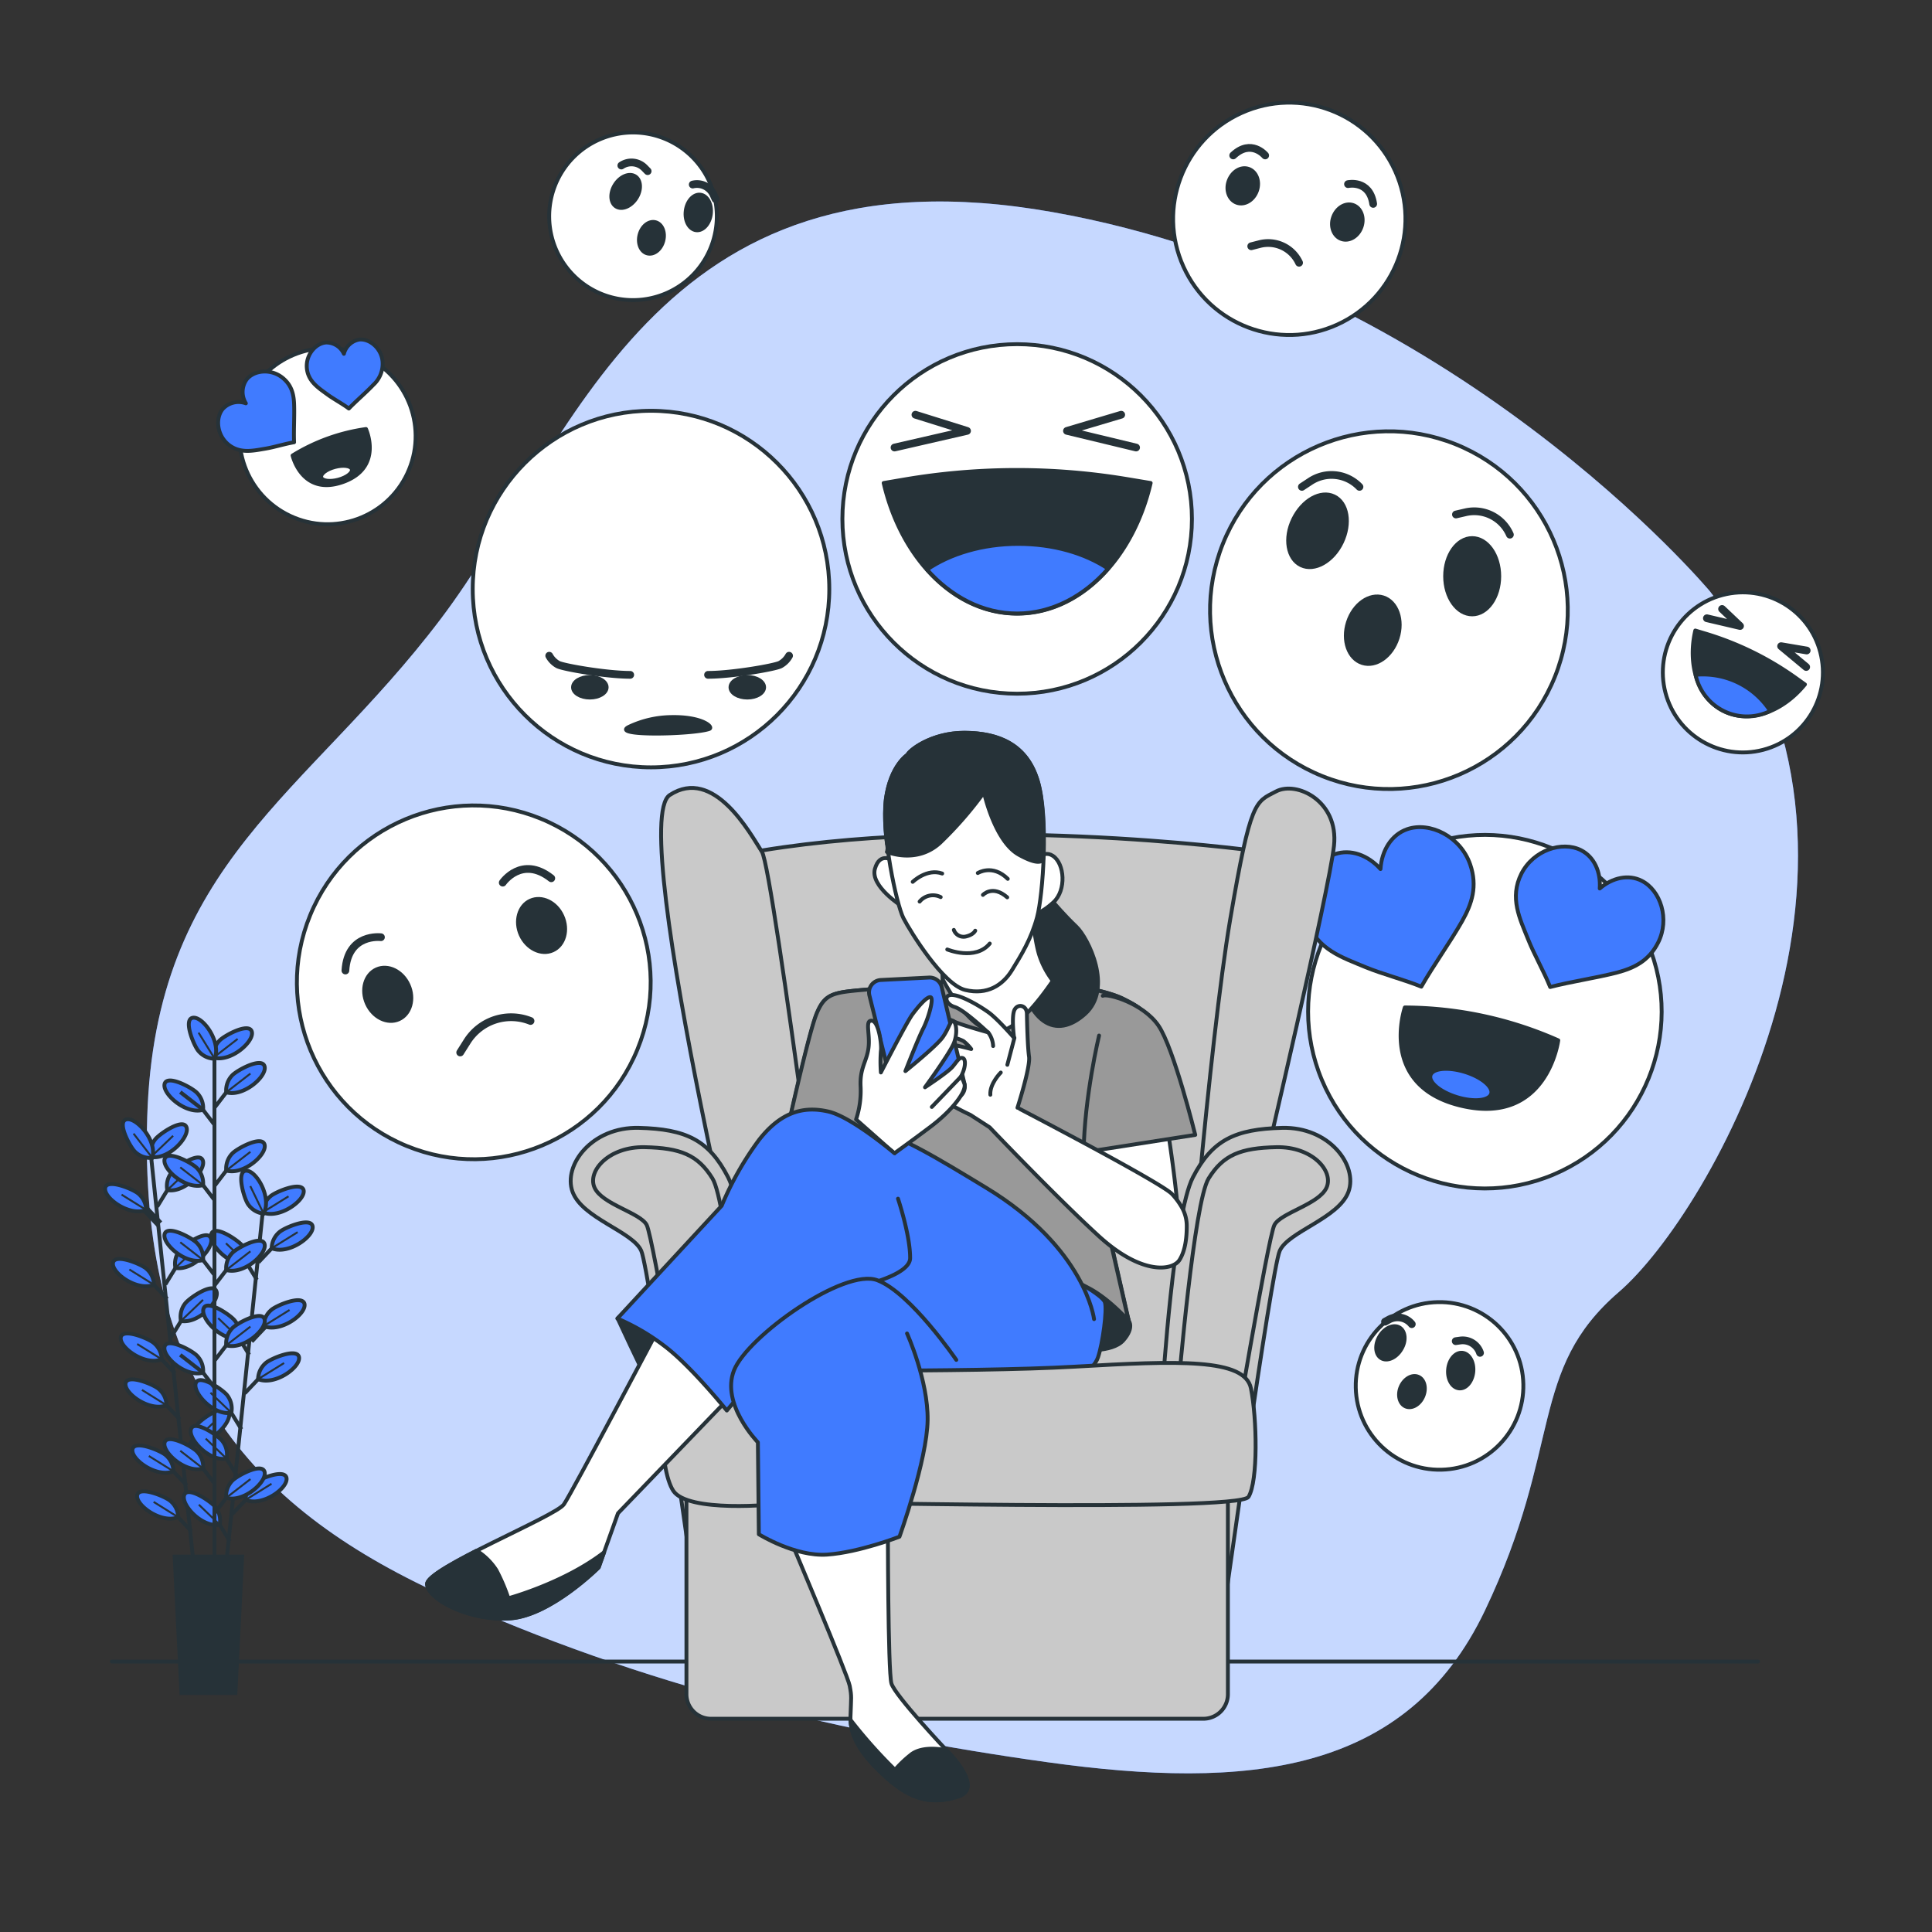 <svg xmlns="http://www.w3.org/2000/svg" viewBox="0 0 500 500"><rect x="0" y="0" width="500" height="500" fill="#333333" stroke="none"/><g id="freepik--background-simple--inject-2"><path d="M442.55,153.06S375.79,73.22,272.39,54.89,148.7,114.45,114,160.26,40.07,223.08,38.1,289.18,63,389.31,114.67,412.87s104.71,36,156.41,43.19S364,459.34,384.3,416.8s11.13-62.17,34.69-82.46S495.56,221.77,442.55,153.06Z" style="fill:#407BFF"></path><path d="M442.55,153.06S375.79,73.22,272.39,54.89,148.7,114.45,114,160.26,40.07,223.08,38.1,289.18,63,389.31,114.67,412.87s104.71,36,156.41,43.19S364,459.34,384.3,416.8s11.13-62.17,34.69-82.46S495.56,221.77,442.55,153.06Z" style="fill:#fff;opacity:0.7"></path></g><g id="freepik--emojis-2--inject-2"><circle cx="451.05" cy="174" r="20.71" transform="translate(-29.36 119.92) rotate(-14.67)" style="fill:#fff;stroke:#263238;stroke-linecap:round;stroke-linejoin:round"></circle><polyline points="445.67 157.6 450.32 162.01 441.74 160" style="fill:none;stroke:#263238;stroke-linecap:round;stroke-linejoin:round;stroke-width:2px"></polyline><polyline points="467.57 168.35 460.95 167.23 467.44 172.62" style="fill:none;stroke:#263238;stroke-linecap:round;stroke-linejoin:round;stroke-width:2px"></polyline><path d="M438.74,163.18c-2.08,9,.69,17.6,7.38,20.88s15.2.2,21-6.93l-2.27-1.62A79.71,79.71,0,0,0,441,163.86Z" style="fill:#263238;stroke:#263238;stroke-linecap:round;stroke-linejoin:round"></path><path d="M458.14,184a20.76,20.76,0,0,0-19.32-9.36A13.58,13.58,0,0,0,458.14,184Z" style="fill:#407BFF;stroke:#263238;stroke-linecap:round;stroke-linejoin:round"></path><path d="M145.53,44.32a21.69,21.69,0,1,1,6.64,29.95A21.69,21.69,0,0,1,145.53,44.32Z" style="fill:#fff;stroke:#263238;stroke-linecap:round;stroke-linejoin:round"></path><path d="M185.17,51.51l-.48-1.06a4.7,4.7,0,0,0-5.41-2.69h0" style="fill:none;stroke:#263238;stroke-linecap:round;stroke-linejoin:round;stroke-width:2px"></path><path d="M167.61,44.29l-.81-.83a4.71,4.71,0,0,0-6-.62h0" style="fill:none;stroke:#263238;stroke-linecap:round;stroke-linejoin:round;stroke-width:2px"></path><path d="M159.16,47.78c-1.38,2.16-1.25,4.69.27,5.66s3.87,0,5.25-2.14,1.25-4.69-.28-5.66S160.53,45.63,159.16,47.78Z" style="fill:#263238;stroke:#263238;stroke-linecap:round;stroke-linejoin:round"></path><path d="M177.47,54.58c-.32,2.54.89,4.77,2.68,5s3.5-1.66,3.81-4.19-.89-4.77-2.68-5S177.78,52.05,177.47,54.58Z" style="fill:#263238;stroke:#263238;stroke-linecap:round;stroke-linejoin:round"></path><path d="M165.53,60.74c-.59,2.23.3,4.4,2,4.84s3.53-1,4.12-3.23-.31-4.4-2-4.84S166.11,58.51,165.53,60.74Z" style="fill:#263238;stroke:#263238;stroke-linecap:round;stroke-linejoin:round"></path><circle cx="372.58" cy="358.65" r="21.69" transform="translate(-7.7 8.17) rotate(-1.24)" style="fill:#fff;stroke:#263238;stroke-linecap:round;stroke-linejoin:round"></circle><path d="M358.44,342.06l1-.55a4.72,4.72,0,0,1,5.93,1.18h0" style="fill:none;stroke:#263238;stroke-linecap:round;stroke-linejoin:round;stroke-width:2px"></path><path d="M376.74,347.09l1.15-.16a4.72,4.72,0,0,1,5.14,3.19h0" style="fill:none;stroke:#263238;stroke-linecap:round;stroke-linejoin:round;stroke-width:2px"></path><path d="M381.29,355c-.24,2.55-1.88,4.48-3.68,4.31s-3.07-2.36-2.84-4.9,1.88-4.48,3.68-4.31S381.52,352.48,381.29,355Z" style="fill:#263238;stroke:#263238;stroke-linecap:round;stroke-linejoin:round"></path><path d="M362.64,349.2c-1.3,2.19-3.62,3.23-5.17,2.3s-1.76-3.45-.45-5.65,3.62-3.22,5.17-2.3S364,347,362.64,349.2Z" style="fill:#263238;stroke:#263238;stroke-linecap:round;stroke-linejoin:round"></path><path d="M368.32,361.38c-.9,2.12-2.93,3.29-4.54,2.61s-2.18-3-1.28-5.08,2.93-3.29,4.54-2.61S369.22,359.25,368.32,361.38Z" style="fill:#263238;stroke:#263238;stroke-linecap:round;stroke-linejoin:round"></path><circle cx="333.67" cy="56.63" r="30.06" transform="translate(6.3 142.5) rotate(-24.33)" style="fill:#fff;stroke:#263238;stroke-linecap:round;stroke-linejoin:round"></circle><path d="M323.82,63.73l2.11-.54A8.83,8.83,0,0,1,336.2,68h0" style="fill:none;stroke:#263238;stroke-linecap:round;stroke-linejoin:round;stroke-width:2px"></path><path d="M325.29,49.36c-.84,2.42-3.16,3.82-5.18,3.12s-3-3.23-2.13-5.65,3.15-3.82,5.17-3.12S326.13,46.94,325.29,49.36Z" style="fill:#263238;stroke:#263238;stroke-linecap:round;stroke-linejoin:round"></path><path d="M352.35,58.73c-.84,2.43-3.16,3.83-5.18,3.13s-3-3.24-2.14-5.66,3.16-3.82,5.18-3.12S353.19,56.31,352.35,58.73Z" style="fill:#263238;stroke:#263238;stroke-linecap:round;stroke-linejoin:round"></path><path d="M327.43,40.23s-3.62-4.4-8.28,0" style="fill:none;stroke:#263238;stroke-linecap:round;stroke-linejoin:round;stroke-width:2px"></path><path d="M348.86,47.65s5.57-1.21,6.52,5.12" style="fill:none;stroke:#263238;stroke-linecap:round;stroke-linejoin:round;stroke-width:2px"></path><circle cx="84.77" cy="112.87" r="22.79" transform="translate(-53.4 141.76) rotate(-64.9)" style="fill:#fff;stroke:#263238;stroke-linecap:round;stroke-linejoin:round"></circle><path d="M73.13,97.77c-3-2.42-7.35-2-9.29.42a5.57,5.57,0,0,0-.21,6.19,5.55,5.55,0,0,0-6,1.48c-1.94,2.39-1.49,6.76,1.48,9.18s6.39,1.61,9.54,1.08c2.36-.39,5.1-1.27,7.46-1.66-.13-3.17.13-6.81,0-10C76,102,75.46,99.65,73.13,97.77Z" style="fill:#407BFF;stroke:#263238;stroke-linecap:round;stroke-linejoin:round"></path><path d="M99,93.53c-.3-3.39-3.3-5.9-6-5.66A5,5,0,0,0,89,91.56a5,5,0,0,0-4.66-2.92c-2.72.24-5.23,3.24-4.93,6.63s2.92,5.06,5.21,6.74c1.7,1.26,4,2.47,5.66,3.72,1.94-2,4.43-4.12,6.37-6.16A7.36,7.36,0,0,0,99,93.53Z" style="fill:#407BFF;stroke:#263238;stroke-linecap:round;stroke-linejoin:round"></path><path d="M75.72,117.88a49.13,49.13,0,0,1,19-6.85s4.58,10-6,13.73S75.72,117.88,75.72,117.88Z" style="fill:#263238;stroke:#263238;stroke-linecap:round;stroke-linejoin:round"></path><path d="M91.05,121.45c.25.91-1.33,2.12-3.51,2.7s-4.16.31-4.4-.6,1.34-2.11,3.52-2.69S90.81,120.54,91.05,121.45Z" style="fill:#fff;stroke:#263238;stroke-linecap:round;stroke-linejoin:round"></path></g><g id="freepik--emojis-1--inject-2"><circle cx="263.24" cy="134.3" r="45.23" style="fill:#fff;stroke:#263238;stroke-linecap:round;stroke-linejoin:round"></circle><polyline points="236.91 107.33 250.27 111.51 231.5 115.82" style="fill:none;stroke:#263238;stroke-linecap:round;stroke-linejoin:round;stroke-width:2px"></polyline><polyline points="290.17 107.33 276.13 111.51 294.02 115.82" style="fill:none;stroke:#263238;stroke-linecap:round;stroke-linejoin:round;stroke-width:2px"></polyline><path d="M228.69,125c4.55,19.58,18.3,33.81,34.55,33.81s30-14.23,34.55-33.81l-6-1a173.84,173.84,0,0,0-57.93.12Z" style="fill:#263238;stroke:#263238;stroke-linecap:round;stroke-linejoin:round"></path><path d="M286.79,147.17c-6-4-14.18-6.41-23.27-6.41-9.26,0-17.62,2.56-23.61,6.65,6.3,7.07,14.43,11.36,23.33,11.36S280.46,154.39,286.79,147.17Z" style="fill:#407BFF;stroke:#263238;stroke-linecap:round;stroke-linejoin:round"></path><circle cx="359.43" cy="157.88" r="46.28" transform="translate(79.14 432.76) rotate(-68.15)" style="fill:#fff;stroke:#263238;stroke-linecap:round;stroke-linejoin:round"></circle><path d="M336.93,126l2.07-1.36A10,10,0,0,1,351.83,126h0" style="fill:none;stroke:#263238;stroke-linecap:round;stroke-linejoin:round;stroke-width:2px"></path><path d="M376.8,133.15l2.42-.56a10.06,10.06,0,0,1,11.54,5.78h0" style="fill:none;stroke:#263238;stroke-linecap:round;stroke-linejoin:round;stroke-width:2px"></path><path d="M388,149.13c0,5.45-3.13,9.87-7,9.87s-7-4.42-7-9.87,3.12-9.87,7-9.87S388,143.68,388,149.13Z" style="fill:#263238;stroke:#263238;stroke-linecap:round;stroke-linejoin:round"></path><path d="M347.26,140.37c-2.34,4.92-7.07,7.57-10.55,5.91s-4.4-7-2-11.92,7.07-7.56,10.55-5.9S349.61,135.45,347.26,140.37Z" style="fill:#263238;stroke:#263238;stroke-linecap:round;stroke-linejoin:round"></path><path d="M361.69,165.15c-1.5,4.69-5.59,7.57-9.14,6.43s-5.2-5.85-3.7-10.54,5.59-7.56,9.13-6.43S363.19,160.47,361.69,165.15Z" style="fill:#263238;stroke:#263238;stroke-linecap:round;stroke-linejoin:round"></path><circle cx="168.48" cy="152.45" r="46.14" style="fill:#fff;stroke:#263238;stroke-linecap:round;stroke-linejoin:round"></circle><path d="M157,177.87c0,1.47-1.95,2.66-4.35,2.66s-4.35-1.19-4.35-2.66,1.95-2.67,4.35-2.67S157,176.4,157,177.87Z" style="fill:#263238;stroke:#263238;stroke-linecap:round;stroke-linejoin:round"></path><path d="M197.75,177.87c0,1.47-1.95,2.66-4.35,2.66s-4.35-1.19-4.35-2.66,1.95-2.67,4.35-2.67S197.75,176.4,197.75,177.87Z" style="fill:#263238;stroke:#263238;stroke-linecap:round;stroke-linejoin:round"></path><path d="M142.14,169.7a5.73,5.73,0,0,0,2.28,2.29c1.53.76,12.58,2.66,18.68,2.66" style="fill:none;stroke:#263238;stroke-linecap:round;stroke-linejoin:round;stroke-width:2px"></path><path d="M204.21,169.7a5.8,5.8,0,0,1-2.29,2.29c-1.52.76-12.58,2.66-18.68,2.66" style="fill:none;stroke:#263238;stroke-linecap:round;stroke-linejoin:round;stroke-width:2px"></path><path d="M163,188a26.24,26.24,0,0,1,10.54-2.42c8.21-.21,11.27,2.63,10,3.08C179.34,190.11,157.1,190.6,163,188Z" style="fill:#263238;stroke:#263238;stroke-linecap:round;stroke-linejoin:round"></path><circle cx="122.62" cy="254.23" r="45.77" transform="translate(-159.13 271.21) rotate(-67.7)" style="fill:#fff;stroke:#263238;stroke-linecap:round;stroke-linejoin:round"></circle><path d="M119.1,272.38l1.77-2.8a13.46,13.46,0,0,1,16.43-5.35h0" style="fill:none;stroke:#263238;stroke-linecap:round;stroke-linejoin:round;stroke-width:2px"></path><ellipse cx="100.36" cy="257.32" rx="5.89" ry="7.07" transform="translate(-96.44 63.52) rotate(-24.13)" style="fill:#263238;stroke:#263238;stroke-linecap:round;stroke-linejoin:round"></ellipse><path d="M145.53,237.09c1.6,3.56.49,7.53-2.48,8.86s-6.68-.48-8.27-4-.49-7.53,2.48-8.86S143.94,233.52,145.53,237.09Z" style="fill:#263238;stroke:#263238;stroke-linecap:round;stroke-linejoin:round"></path><path d="M98.59,242.55s-8.61-1.1-9.2,8.62" style="fill:none;stroke:#263238;stroke-linecap:round;stroke-linejoin:round;stroke-width:2px"></path><path d="M130.11,228.43s4.9-7.16,12.56-1.13" style="fill:none;stroke:#263238;stroke-linecap:round;stroke-linejoin:round;stroke-width:2px"></path><circle cx="384.3" cy="261.79" r="45.74" transform="translate(-71.48 169.65) rotate(-22.83)" style="fill:#fff;stroke:#263238;stroke-linecap:round;stroke-linejoin:round"></circle><path d="M380.48,223.71c-2.51-7.27-10.46-11.13-16.29-9.12-4.08,1.41-6.61,5.51-6.92,10.32-3.22-3.6-7.74-5.26-11.81-3.85-5.84,2-9.71,9.95-7.2,17.23,2.59,7.49,9.18,9.51,15.11,12,4.43,1.82,10,3.24,14.47,5.06,3.13-5.53,7.45-11.47,10.58-17C380.92,233.9,382.44,229.39,380.48,223.71Z" style="fill:#407BFF;stroke:#263238;stroke-linecap:round;stroke-linejoin:round"></path><path d="M429.12,243.94c3.08-6.09.63-13.54-4.26-16-3.41-1.73-7.59-.81-10.85,2,.31-4.28-1.43-8.18-4.84-9.91-4.89-2.47-12.34,0-15.43,6.06-3.17,6.28-.38,11.73,1.73,17,1.57,3.95,4.13,8.4,5.71,12.35,5.46-1.42,11.91-2.34,17.38-3.76C422.9,250.52,426.72,248.7,429.12,243.94Z" style="fill:#407BFF;stroke:#263238;stroke-linecap:round;stroke-linejoin:round"></path><path d="M363.57,260.73a98.68,98.68,0,0,1,39.71,8.51s-2.83,22-24.82,17S363.57,260.73,363.57,260.73Z" style="fill:#263238;stroke:#263238;stroke-linecap:round;stroke-linejoin:round"></path><path d="M385.92,283.08c-.55,1.8-4.52,2.19-8.86.86s-7.4-3.87-6.85-5.67,4.52-2.2,8.86-.87S386.47,281.27,385.92,283.08Z" style="fill:#407BFF;stroke:#263238;stroke-linecap:round;stroke-linejoin:round"></path></g><g id="freepik--Floor--inject-2"><line x1="28.94" y1="430" x2="454.98" y2="430" style="fill:none;stroke:#263238;stroke-linecap:round;stroke-linejoin:round"></line></g><g id="freepik--Plant--inject-2"><line x1="39.17" y1="299.99" x2="50.07" y2="404.41" style="fill:none;stroke:#263238;stroke-miterlimit:10"></line><line x1="48.31" y1="384.43" x2="43.37" y2="379.21" style="fill:none;stroke:#263238;stroke-miterlimit:10"></line><path d="M44.88,380.77a5.59,5.59,0,0,0-2-4.19c-1.27-1.13-7.94-3.94-8.58-1.59C33.64,377.55,40.48,382.57,44.88,380.77Z" style="fill:#407BFF;stroke:#263238;stroke-miterlimit:10"></path><line x1="44.88" y1="380.77" x2="38.52" y2="376.81" style="fill:none;stroke:#263238;stroke-miterlimit:10;stroke-width:0.5px"></line><line x1="49.55" y1="396.3" x2="44.61" y2="391.09" style="fill:none;stroke:#263238;stroke-miterlimit:10"></line><path d="M46.11,392.65a5.56,5.56,0,0,0-2-4.19c-1.27-1.13-7.94-3.94-8.58-1.59C34.88,389.42,41.72,394.45,46.11,392.65Z" style="fill:#407BFF;stroke:#263238;stroke-miterlimit:10"></path><line x1="46.11" y1="392.65" x2="39.76" y2="388.69" style="fill:none;stroke:#263238;stroke-miterlimit:10;stroke-width:0.5px"></line><line x1="45.29" y1="355.45" x2="40.35" y2="350.23" style="fill:none;stroke:#263238;stroke-miterlimit:10"></line><path d="M41.85,351.79a5.59,5.59,0,0,0-2-4.19c-1.26-1.13-7.94-3.94-8.57-1.59C30.62,348.57,37.45,353.59,41.85,351.79Z" style="fill:#407BFF;stroke:#263238;stroke-miterlimit:10"></path><line x1="41.85" y1="351.79" x2="35.5" y2="347.83" style="fill:none;stroke:#263238;stroke-miterlimit:10;stroke-width:0.5px"></line><line x1="46.53" y1="367.32" x2="41.59" y2="362.11" style="fill:none;stroke:#263238;stroke-miterlimit:10"></line><path d="M43.09,363.67a5.59,5.59,0,0,0-2-4.19c-1.26-1.13-7.94-3.94-8.57-1.59C31.86,360.45,38.69,365.47,43.09,363.67Z" style="fill:#407BFF;stroke:#263238;stroke-miterlimit:10"></path><line x1="43.09" y1="363.67" x2="36.74" y2="359.71" style="fill:none;stroke:#263238;stroke-miterlimit:10;stroke-width:0.5px"></line><line x1="43.28" y1="336.16" x2="38.34" y2="330.94" style="fill:none;stroke:#263238;stroke-miterlimit:10"></line><path d="M39.84,332.5a5.59,5.59,0,0,0-2-4.19c-1.27-1.13-7.94-3.94-8.57-1.59C28.61,329.28,35.44,334.3,39.84,332.5Z" style="fill:#407BFF;stroke:#263238;stroke-miterlimit:10"></path><line x1="39.84" y1="332.5" x2="33.48" y2="328.54" style="fill:none;stroke:#263238;stroke-miterlimit:10;stroke-width:0.5px"></line><line x1="41.26" y1="316.78" x2="36.31" y2="311.56" style="fill:none;stroke:#263238;stroke-miterlimit:10;stroke-width:2px"></line><path d="M37.82,313.13a5.62,5.62,0,0,0-2-4.2c-1.27-1.13-7.94-3.94-8.58-1.59C26.59,309.9,33.42,314.92,37.82,313.13Z" style="fill:#407BFF;stroke:#263238;stroke-miterlimit:10"></path><line x1="37.82" y1="313.13" x2="31.46" y2="309.17" style="fill:none;stroke:#263238;stroke-miterlimit:10;stroke-width:0.5px"></line><line x1="47.48" y1="377.4" x2="51.24" y2="371.27" style="fill:none;stroke:#263238;stroke-miterlimit:10;stroke-width:2px"></line><path d="M50.1,373.11a5.57,5.57,0,0,1,1-4.5c1-1.37,7-5.5,8.07-3.33C60.42,367.64,54.77,374,50.1,373.11Z" style="fill:#407BFF;stroke:#263238;stroke-miterlimit:10"></path><line x1="50.1" y1="373.11" x2="55.82" y2="367.65" style="fill:none;stroke:#263238;stroke-miterlimit:10;stroke-width:0.5px"></line><line x1="44.22" y1="346.15" x2="47.98" y2="340.02" style="fill:none;stroke:#263238;stroke-miterlimit:10"></line><path d="M46.83,341.86a5.6,5.6,0,0,1,1.06-4.5c1-1.37,7-5.5,8.06-3.33C57.16,336.39,51.51,342.71,46.83,341.86Z" style="fill:#407BFF;stroke:#263238;stroke-miterlimit:10"></path><line x1="46.83" y1="341.86" x2="52.55" y2="336.39" style="fill:none;stroke:#263238;stroke-miterlimit:10;stroke-width:0.5px"></line><line x1="42.79" y1="332.41" x2="46.55" y2="326.29" style="fill:none;stroke:#263238;stroke-miterlimit:10"></line><path d="M45.4,328.13a5.62,5.62,0,0,1,1.06-4.51c1-1.37,7-5.49,8.06-3.32C55.72,322.66,50.08,329,45.4,328.13Z" style="fill:#407BFF;stroke:#263238;stroke-miterlimit:10"></path><line x1="45.4" y1="328.13" x2="51.12" y2="322.66" style="fill:none;stroke:#263238;stroke-miterlimit:10;stroke-width:0.5px"></line><line x1="40.69" y1="312.28" x2="44.44" y2="306.15" style="fill:none;stroke:#263238;stroke-miterlimit:10"></line><path d="M43.3,308a5.55,5.55,0,0,1,1.06-4.5c1-1.37,7-5.5,8.06-3.33C53.62,302.52,48,308.84,43.3,308Z" style="fill:#407BFF;stroke:#263238;stroke-miterlimit:10"></path><line x1="43.3" y1="307.99" x2="49.02" y2="302.53" style="fill:none;stroke:#263238;stroke-miterlimit:10;stroke-width:0.5px"></line><path d="M39.08,299.41a5.62,5.62,0,0,1,1.06-4.51c1-1.37,7-5.49,8.06-3.32C49.4,293.93,43.76,300.26,39.08,299.41Z" style="fill:#407BFF;stroke:#263238;stroke-miterlimit:10"></path><line x1="39.08" y1="299.41" x2="44.8" y2="293.94" style="fill:none;stroke:#263238;stroke-miterlimit:10;stroke-width:0.5px"></line><path d="M39.41,299.64A5.59,5.59,0,0,1,35,298.12c-1.25-1.15-4.73-7.5-2.46-8.37C35.05,288.8,40.75,295.08,39.41,299.64Z" style="fill:#407BFF;stroke:#263238;stroke-miterlimit:10"></path><line x1="39.41" y1="299.64" x2="34.57" y2="293.38" style="fill:none;stroke:#263238;stroke-miterlimit:10;stroke-width:0.5px"></line><line x1="67.92" y1="314.37" x2="57.08" y2="418.8" style="fill:none;stroke:#263238;stroke-miterlimit:10"></line><line x1="59.48" y1="398.88" x2="55.72" y2="392.76" style="fill:none;stroke:#263238;stroke-miterlimit:10"></line><path d="M56.86,394.6a5.58,5.58,0,0,0-1.06-4.51c-1-1.37-7-5.49-8.06-3.32C46.54,389.13,52.19,395.45,56.86,394.6Z" style="fill:#407BFF;stroke:#263238;stroke-miterlimit:10"></path><line x1="56.86" y1="394.6" x2="51.46" y2="389.41" style="fill:none;stroke:#263238;stroke-miterlimit:10;stroke-width:0.5px"></line><line x1="62.48" y1="369.9" x2="58.72" y2="363.78" style="fill:none;stroke:#263238;stroke-miterlimit:10"></line><path d="M59.87,365.62a5.62,5.62,0,0,0-1.06-4.51c-1-1.37-7-5.49-8.07-3.32C49.54,360.15,55.2,366.47,59.87,365.62Z" style="fill:#407BFF;stroke:#263238;stroke-miterlimit:10"></path><line x1="59.87" y1="365.62" x2="54.47" y2="360.43" style="fill:none;stroke:#263238;stroke-miterlimit:10;stroke-width:0.5px"></line><line x1="61.25" y1="381.78" x2="57.49" y2="375.65" style="fill:none;stroke:#263238;stroke-miterlimit:10"></line><path d="M58.64,377.49a5.6,5.6,0,0,0-1.06-4.5c-1-1.37-7-5.49-8.07-3.33C48.31,372,54,378.34,58.64,377.49Z" style="fill:#407BFF;stroke:#263238;stroke-miterlimit:10"></path><line x1="58.64" y1="377.49" x2="53.24" y2="372.31" style="fill:none;stroke:#263238;stroke-miterlimit:10;stroke-width:0.5px"></line><line x1="64.49" y1="350.61" x2="60.73" y2="344.48" style="fill:none;stroke:#263238;stroke-miterlimit:10"></line><path d="M61.87,346.32a5.55,5.55,0,0,0-1.06-4.5c-1-1.37-7-5.49-8.06-3.32C51.55,340.86,57.2,347.17,61.87,346.32Z" style="fill:#407BFF;stroke:#263238;stroke-miterlimit:10"></path><line x1="61.87" y1="346.32" x2="56.47" y2="341.14" style="fill:none;stroke:#263238;stroke-miterlimit:10;stroke-width:0.5px"></line><line x1="66.5" y1="331.23" x2="62.74" y2="325.11" style="fill:none;stroke:#263238;stroke-miterlimit:10"></line><path d="M63.88,327a5.58,5.58,0,0,0-1.06-4.51c-1-1.37-7-5.49-8.06-3.32C53.56,321.48,59.21,327.8,63.88,327Z" style="fill:#407BFF;stroke:#263238;stroke-miterlimit:10"></path><line x1="63.88" y1="326.95" x2="58.48" y2="321.76" style="fill:none;stroke:#263238;stroke-miterlimit:10;stroke-width:0.5px"></line><line x1="60.11" y1="391.83" x2="65.05" y2="386.61" style="fill:none;stroke:#263238;stroke-miterlimit:10"></line><path d="M63.55,388.18a5.6,5.6,0,0,1,2-4.19c1.27-1.14,7.94-3.95,8.58-1.6C74.78,385,68,390,63.55,388.18Z" style="fill:#407BFF;stroke:#263238;stroke-miterlimit:10"></path><line x1="63.55" y1="388.18" x2="70.27" y2="384" style="fill:none;stroke:#263238;stroke-miterlimit:10;stroke-width:0.5px"></line><line x1="63.35" y1="360.58" x2="68.29" y2="355.36" style="fill:none;stroke:#263238;stroke-miterlimit:10"></line><path d="M66.79,356.92a5.62,5.62,0,0,1,2-4.19c1.27-1.13,7.94-3.94,8.58-1.59C78,353.69,71.19,358.72,66.79,356.92Z" style="fill:#407BFF;stroke:#263238;stroke-miterlimit:10"></path><line x1="66.79" y1="356.92" x2="73.52" y2="352.75" style="fill:none;stroke:#263238;stroke-miterlimit:10;stroke-width:0.5px"></line><line x1="64.78" y1="346.85" x2="69.72" y2="341.62" style="fill:none;stroke:#263238;stroke-miterlimit:10;stroke-width:2px"></line><path d="M68.22,343.19a5.56,5.56,0,0,1,2-4.19c1.27-1.14,7.94-3.95,8.57-1.6C79.44,340,72.62,345,68.22,343.19Z" style="fill:#407BFF;stroke:#263238;stroke-miterlimit:10"></path><line x1="68.22" y1="343.19" x2="74.94" y2="339.02" style="fill:none;stroke:#263238;stroke-miterlimit:10;stroke-width:0.5px"></line><line x1="66.87" y1="326.71" x2="71.81" y2="321.49" style="fill:none;stroke:#263238;stroke-miterlimit:10"></line><path d="M70.31,323.05a5.57,5.57,0,0,1,2-4.19c1.27-1.13,7.94-3.94,8.57-1.59C81.53,319.82,74.71,324.85,70.31,323.05Z" style="fill:#407BFF;stroke:#263238;stroke-miterlimit:10"></path><line x1="70.31" y1="323.05" x2="77.03" y2="318.88" style="fill:none;stroke:#263238;stroke-miterlimit:10;stroke-width:0.5px"></line><path d="M68,313.78a5.56,5.56,0,0,1,2-4.19c1.27-1.13,7.94-3.94,8.57-1.59C79.18,310.55,72.35,315.58,68,313.78Z" style="fill:#407BFF;stroke:#263238;stroke-miterlimit:10"></path><line x1="67.95" y1="313.78" x2="74.67" y2="309.61" style="fill:none;stroke:#263238;stroke-miterlimit:10;stroke-width:0.5px"></line><path d="M68.22,314.08a5.59,5.59,0,0,1-4-2.39c-1-1.38-3.09-8.31-.69-8.7C66.19,302.58,70.47,309.89,68.22,314.08Z" style="fill:#407BFF;stroke:#263238;stroke-miterlimit:10"></path><line x1="68.22" y1="314.08" x2="64.78" y2="306.96" style="fill:none;stroke:#263238;stroke-miterlimit:10;stroke-width:0.5px"></line><line x1="55.5" y1="271.84" x2="55.5" y2="403.9" style="fill:none;stroke:#263238;stroke-miterlimit:10"></line><line x1="55.6" y1="384.05" x2="51.23" y2="378.34" style="fill:none;stroke:#263238;stroke-miterlimit:10"></line><path d="M52.56,380.05A5.59,5.59,0,0,0,51,375.68c-1.14-1.26-7.49-4.74-8.36-2.47C41.73,375.68,48,381.39,52.56,380.05Z" style="fill:#407BFF;stroke:#263238;stroke-miterlimit:10"></path><line x1="52.56" y1="380.05" x2="46.65" y2="375.46" style="fill:none;stroke:#263238;stroke-miterlimit:10;stroke-width:0.5px"></line><line x1="55.6" y1="359.23" x2="51.23" y2="353.53" style="fill:none;stroke:#263238;stroke-miterlimit:10"></line><path d="M52.56,355.24A5.59,5.59,0,0,0,51,350.87c-1.14-1.26-7.49-4.75-8.36-2.48C41.73,350.87,48,356.57,52.56,355.24Z" style="fill:#407BFF;stroke:#263238;stroke-miterlimit:10"></path><line x1="52.56" y1="355.24" x2="46.65" y2="350.64" style="fill:none;stroke:#263238;stroke-miterlimit:10"></line><line x1="55.6" y1="330.09" x2="51.23" y2="324.39" style="fill:none;stroke:#263238;stroke-miterlimit:10"></line><path d="M52.56,326.1A5.59,5.59,0,0,0,51,321.73c-1.14-1.26-7.49-4.75-8.36-2.47C41.73,321.73,48,327.43,52.56,326.1Z" style="fill:#407BFF;stroke:#263238;stroke-miterlimit:10"></path><line x1="52.56" y1="326.1" x2="46.65" y2="321.5" style="fill:none;stroke:#263238;stroke-miterlimit:10;stroke-width:0.5px"></line><line x1="55.6" y1="310.7" x2="51.23" y2="304.99" style="fill:none;stroke:#263238;stroke-miterlimit:10"></line><path d="M52.56,306.7A5.59,5.59,0,0,0,51,302.33c-1.14-1.26-7.49-4.74-8.36-2.47C41.73,302.33,48,308,52.56,306.7Z" style="fill:#407BFF;stroke:#263238;stroke-miterlimit:10"></path><line x1="52.56" y1="306.7" x2="46.65" y2="302.11" style="fill:none;stroke:#263238;stroke-miterlimit:10;stroke-width:0.5px"></line><line x1="55.6" y1="291.21" x2="51.23" y2="285.51" style="fill:none;stroke:#263238;stroke-miterlimit:10"></line><path d="M52.56,287.22A5.59,5.59,0,0,0,51,282.85c-1.14-1.26-7.49-4.74-8.36-2.47C41.73,282.85,48,288.55,52.56,287.22Z" style="fill:#407BFF;stroke:#263238;stroke-miterlimit:10"></path><line x1="52.56" y1="287.22" x2="46.65" y2="282.63" style="fill:none;stroke:#263238;stroke-miterlimit:10"></line><line x1="55.51" y1="391.63" x2="59.88" y2="385.92" style="fill:none;stroke:#263238;stroke-miterlimit:10"></line><path d="M58.55,387.63a5.59,5.59,0,0,1,1.52-4.37c1.14-1.26,7.49-4.74,8.36-2.47C69.38,383.26,63.11,389,58.55,387.63Z" style="fill:#407BFF;stroke:#263238;stroke-miterlimit:10"></path><line x1="58.55" y1="387.63" x2="64.81" y2="382.79" style="fill:none;stroke:#263238;stroke-miterlimit:10;stroke-width:0.5px"></line><line x1="55.51" y1="352.15" x2="59.88" y2="346.45" style="fill:none;stroke:#263238;stroke-miterlimit:10"></line><path d="M58.55,348.16a5.59,5.59,0,0,1,1.52-4.37c1.14-1.26,7.49-4.74,8.36-2.47C69.38,343.79,63.11,349.49,58.55,348.16Z" style="fill:#407BFF;stroke:#263238;stroke-miterlimit:10"></path><line x1="58.55" y1="348.16" x2="64.81" y2="343.32" style="fill:none;stroke:#263238;stroke-miterlimit:10;stroke-width:0.5px"></line><line x1="55.51" y1="332.67" x2="59.88" y2="326.97" style="fill:none;stroke:#263238;stroke-miterlimit:10"></line><path d="M58.55,328.68a5.59,5.59,0,0,1,1.52-4.37c1.14-1.26,7.49-4.74,8.36-2.47C69.38,324.31,63.11,330,58.55,328.68Z" style="fill:#407BFF;stroke:#263238;stroke-miterlimit:10"></path><line x1="58.55" y1="328.68" x2="64.81" y2="323.84" style="fill:none;stroke:#263238;stroke-miterlimit:10;stroke-width:0.5px"></line><line x1="55.51" y1="306.92" x2="59.88" y2="301.22" style="fill:none;stroke:#263238;stroke-miterlimit:10"></line><path d="M58.55,302.93a5.59,5.59,0,0,1,1.52-4.37c1.14-1.26,7.49-4.74,8.36-2.47C69.38,298.56,63.11,304.26,58.55,302.93Z" style="fill:#407BFF;stroke:#263238;stroke-miterlimit:10"></path><line x1="58.55" y1="302.93" x2="64.81" y2="298.09" style="fill:none;stroke:#263238;stroke-miterlimit:10;stroke-width:0.5px"></line><line x1="55.51" y1="286.68" x2="59.88" y2="280.98" style="fill:none;stroke:#263238;stroke-miterlimit:10"></line><path d="M58.55,282.69a5.59,5.59,0,0,1,1.52-4.37c1.14-1.26,7.49-4.75,8.36-2.47C69.38,278.32,63.11,284,58.55,282.69Z" style="fill:#407BFF;stroke:#263238;stroke-miterlimit:10"></path><line x1="58.55" y1="282.69" x2="64.81" y2="277.84" style="fill:none;stroke:#263238;stroke-miterlimit:10;stroke-width:0.5px"></line><path d="M55.25,273.71a5.59,5.59,0,0,1,1.52-4.37c1.14-1.26,7.49-4.75,8.36-2.47C66.08,269.34,59.81,275,55.25,273.71Z" style="fill:#407BFF;stroke:#263238;stroke-miterlimit:10"></path><line x1="55.25" y1="273.71" x2="61.5" y2="268.87" style="fill:none;stroke:#263238;stroke-miterlimit:10;stroke-width:0.5px"></line><path d="M55.55,274a5.59,5.59,0,0,1-4.19-2c-1.13-1.27-3.93-7.95-1.58-8.58C52.34,262.75,57.35,269.58,55.55,274Z" style="fill:#407BFF;stroke:#263238;stroke-miterlimit:10"></path><line x1="55.55" y1="273.98" x2="51.39" y2="267.25" style="fill:none;stroke:#263238;stroke-miterlimit:10;stroke-width:0.5px"></line><polygon points="60.93 438.15 46.95 438.15 45.2 402.83 62.68 402.83 60.93 438.15" style="fill:#263238;stroke:#263238;stroke-miterlimit:10"></polygon></g><g id="freepik--Character--inject-2"><path d="M324.19,220.12s-74.26-10-132.39.93l16.8,141.37,97.11.32,24.86-138.57S327.55,220.12,324.19,220.12Z" style="fill:#c9c9c9;stroke:#263238;stroke-linecap:round;stroke-linejoin:round"></path><path d="M217.34,360.86S200.2,225.11,197.18,220.43s-12.43-22.16-23.86-14.67,24.87,155.73,24.87,155.73Z" style="fill:#c9c9c9;stroke:#263238;stroke-linecap:round;stroke-linejoin:round"></path><path d="M326.83,303.44s17.16-73,18.41-84.57-9.68-16.85-15-14.05-6.55,1.88-11.86,33.09-12.17,112.66-11.55,114.53,4.06,3.12,5.93,3.12S326.83,303.44,326.83,303.44Z" style="fill:#c9c9c9;stroke:#263238;stroke-linecap:round;stroke-linejoin:round"></path><path d="M196.23,358.68s-2.81-44.32-7.8-54-10.92-12.48-23.09-12.79-19.67,9.67-17.17,16.54,15.61,10.29,17.79,15.29,15,97,15,97Z" style="fill:#c9c9c9;stroke:#263238;stroke-linecap:round;stroke-linejoin:round"></path><path d="M192.17,358.68s-4-47.59-7.79-53.7-8.28-7.89-17.52-8.09-14.91,6.12-13,10.45,11.84,6.51,13.5,9.67,11.36,61.33,11.36,61.33Z" style="fill:#c9c9c9;stroke:#263238;stroke-linecap:round;stroke-linejoin:round"></path><path d="M300.92,358.68s2.81-44.32,7.81-54,10.92-12.48,23.09-12.79,19.66,9.67,17.16,16.54-15.6,10.29-17.79,15.29-15,97-15,97Z" style="fill:#c9c9c9;stroke:#263238;stroke-linecap:round;stroke-linejoin:round"></path><path d="M305,358.68s4-47.59,7.79-53.7,8.29-7.89,17.52-8.09,14.92,6.12,13,10.45-11.83,6.51-13.49,9.67-11.37,61.33-11.37,61.33Z" style="fill:#c9c9c9;stroke:#263238;stroke-linecap:round;stroke-linejoin:round"></path><path d="M292.12,341.83s1.51,1.74-1.4,5.05-11.19,2.49-11.19,2.49l.83-23S291.44,337.81,292.12,341.83Z" style="fill:#263238;stroke:#263238;stroke-linecap:round;stroke-linejoin:round"></path><path d="M275.88,330s9.43,5.07,10.06,7-.56,10.7-1.77,14.26-6.39,6.46-9.9,7.17-7.25-.51-10.3-6.28-.76-27.48,3.1-27.78S275.88,330,275.88,330Z" style="fill:#407BFF;stroke:#263238;stroke-linecap:round;stroke-linejoin:round"></path><path d="M266.86,234.2s.76,8.3,2,12.6a22.43,22.43,0,0,0,4.08,7.58s12.36,1.44,17.74,4.11,5.89,3.48,7.08,8.36,9.16,49.93,6.89,54.95-18.24-5.11-18.24-5.11l5.72,25.14s-4.79-5.52-10.15-8.39-37.21-19.09-55.55-22.87-25.55-4.86-25.55-4.86,8-37.22,10.51-43.37,5-5.4,17.35-6.65,15.15-.09,15.3-2.19-1.72-11.05-1.72-11.05S241.67,232.43,266.86,234.2Z" style="fill:#fff;stroke:#263238;stroke-linecap:round;stroke-linejoin:round"></path><path d="M280.4,298.24l21.31-9.1c-1.67-10.61-3.44-20.18-4-22.29-1.19-4.88-1.71-5.68-7.08-8.36s-17.74-4.11-17.74-4.11a22.43,22.43,0,0,1-4.08-7.58c-1.23-4.3-2-12.6-2-12.6-25.19-1.77-24.55,8.25-24.55,8.25s1.87,9,1.72,11.05-2.94.95-15.3,2.19-14.81.5-17.35,6.65-10.51,43.37-10.51,43.37,7.21,1.08,25.55,4.86,50.19,20,55.55,22.87,10.15,8.39,10.15,8.39l-5.72-25.14s2.13,1.35,5,2.82Z" style="fill:#999;stroke:#263238;stroke-linecap:round;stroke-linejoin:round"></path><path d="M283.14,341.39s-2.17-18.37-27.93-34-37-22.53-50-7,12.21,44.77,24.11,52.89,18.42,5.32,25.85,6,22.74,1.21,25.66-4.92" style="fill:#407BFF;stroke:#263238;stroke-linecap:round;stroke-linejoin:round"></path><path d="M272.64,233.54s2.85,3.37,5.91,6.27,9.62,16,2.25,22.6-15.18,3.15-18-14.69S271.56,232.4,272.64,233.54Z" style="fill:#263238;stroke:#263238;stroke-linecap:round;stroke-linejoin:round"></path><path d="M284.44,268s-3.8,15.84-4,30.21l28.89-4.5s-5.52-22.44-9.52-28.28-13.22-8.41-14.42-7.72" style="fill:#999;stroke:#263238;stroke-linecap:round;stroke-linejoin:round"></path><path d="M258.24,267c4.8-.43,10.8-8.15,14.22-13.17a22.2,22.2,0,0,1-3.61-7c-1.23-4.3-2-12.6-2-12.6-25.19-1.77-24.55,8.25-24.55,8.25s1.87,9,1.72,11.05C244,253.5,251.1,267.61,258.24,267Z" style="fill:#fff;stroke:#263238;stroke-linecap:round;stroke-linejoin:round"></path><path d="M267.19,224s2.29-4.5,5.31-2.5,3.53,8.85.14,12-6,3.52-6,3.52Z" style="fill:#fff;stroke:#263238;stroke-linecap:round;stroke-linejoin:round"></path><path d="M231,222.68s-3.29-2.34-4.57,2.17,7,9.69,7,9.69Z" style="fill:#fff;stroke:#263238;stroke-linecap:round;stroke-linejoin:round"></path><path d="M234.87,195.33s-4.41,2.76-5.6,11.5,2.7,27.23,4.55,30.81,10.31,17.21,16,18.57,9.68-1.24,12.06-5.1,5-8.09,6.52-13.74,3-25.87.17-35.27-10.06-12.41-18.88-12.45S235.13,194.39,234.87,195.33Z" style="fill:#fff;stroke:#263238;stroke-linecap:round;stroke-linejoin:round"></path><path d="M268.53,202.1c-2.79-9.4-10.06-12.41-18.88-12.45s-14.52,4.74-14.78,5.68c0,0-4.41,2.76-5.6,11.5a50.42,50.42,0,0,0,.31,11.65c1.67-1.3,0,2,0,2s7.65,3.28,13.77-2.41a96.76,96.76,0,0,0,11.31-13s2.73,12.62,9,16.12,6.33.95,6.33.95l0,.05C270.3,215,270,207,268.53,202.1Z" style="fill:#263238;stroke:#263238;stroke-linecap:round;stroke-linejoin:round"></path><path d="M238,233.33a4.47,4.47,0,0,1,5.45-1.16" style="fill:none;stroke:#263238;stroke-linecap:round;stroke-linejoin:round"></path><path d="M254.38,231.6s2.49-2.7,6.29.63" style="fill:none;stroke:#263238;stroke-linecap:round;stroke-linejoin:round"></path><path d="M236.21,228.22s3.7-3.58,7.63-2.15" style="fill:none;stroke:#263238;stroke-linecap:round;stroke-linejoin:round"></path><path d="M253.05,225.94s3.82-2.41,7.76,1.51" style="fill:none;stroke:#263238;stroke-linecap:round;stroke-linejoin:round"></path><path d="M246.85,240.66a2.67,2.67,0,0,0,2.94,1.74c2.14-.43,2.6-1.54,2.6-1.54" style="fill:none;stroke:#263238;stroke-linecap:round;stroke-linejoin:round"></path><path d="M245.15,245.72s7.27,3,11-1.53" style="fill:none;stroke:#263238;stroke-linecap:round;stroke-linejoin:round"></path><path d="M306,312.72a9.75,9.75,0,0,1,1.13,4.6c0,2.82-.33,6.29-1.87,8.74-1.72,2.76-9.68,4.12-21-6.26s-28.14-28.05-28.14-28.05l-5-3.23s-6.88-3.16-9.39-5.64-3.33-4.45-2.45-6.12,5.32,3.44,7.26,3.2,2-1.21,1.34-2.79-2.39-4.19-4.12-4.12-4.26.66-5.53-.39,1.72-2.75,3.47-3,9.65,1.83,9.65,1.83a11.31,11.31,0,0,0-2-2.05,9.38,9.38,0,0,0-5.5-1c-1,.31-5-2.27-3.4-3.5s4.72-1.59,6.19-.72,9,2.93,9,2.93-6.11-5.8-8.56-6.54-3-3.28-.55-3.11,6.91,2.78,9.28,4.48,6.63,6.61,6.63,6.61-.75-5.62.13-7.28,3.15-1.12,3.19,1,.18,8.45.56,11.16-3,13.21-3,13.21S300.42,306,303.3,309A17.85,17.85,0,0,1,306,312.72Z" style="fill:#fff;stroke:#263238;stroke-linecap:round;stroke-linejoin:round"></path><line x1="262.53" y1="268.61" x2="260.7" y2="275.57" style="fill:#fff;stroke:#263238;stroke-linecap:round;stroke-linejoin:round"></line><path d="M255.73,267.17a6.28,6.28,0,0,1,1.29,3.54" style="fill:#fff;stroke:#263238;stroke-linecap:round;stroke-linejoin:round"></path><path d="M259,277.57s-2.89,2.86-2.7,5.75" style="fill:none;stroke:#263238;stroke-linecap:round;stroke-linejoin:round"></path><path d="M225,257.62l6.2,24.89a3.22,3.22,0,0,0,3.26,2.44l12.15-.53a3.21,3.21,0,0,0,3-3.95l-5.89-25a3.21,3.21,0,0,0-3.29-2.48l-12.47.63A3.22,3.22,0,0,0,225,257.62Z" style="fill:#407BFF;stroke:#263238;stroke-linecap:round;stroke-linejoin:round"></path><path d="M221.55,289.71a23.41,23.41,0,0,0,1.17-8.55c-.23-4.81,1.6-6.41,2.05-10s-1-7.17.87-7,2.6,6.7,2.33,7.83a37.33,37.33,0,0,0,0,5.56s6.66-13,8.14-15,3.78-4.72,4.72-4.47-.58,5.52-1.91,8.12-4.6,11-4.6,11,7.92-6.35,9.62-8.72,2.05-4.66,2.79-4.22,1.14,3,.18,5.57-7.52,11.56-7.52,11.56,5.83-3.81,7.08-5.26,1.72-2.56,2.66-2.31.77,2.74-.54,4.95c0,0,.38-.13,1,1.72s-3,6.78-8.84,11.16-9.29,6.83-9.29,6.83Z" style="fill:#fff;stroke:#263238;stroke-linecap:round;stroke-linejoin:round"></path><line x1="248.59" y1="278.75" x2="241.15" y2="286.48" style="fill:none;stroke:#263238;stroke-linecap:round;stroke-linejoin:round"></line><path d="M177.65,384.27v54.19a6.35,6.35,0,0,0,6.36,6.35H311.42a6.35,6.35,0,0,0,6.36-6.35V381.77H177Z" style="fill:#c9c9c9;stroke:#263238;stroke-linecap:round;stroke-linejoin:round"></path><path d="M190,354.62s61.33.63,88.17-.93,44-2.19,45.57,5.61,1.87,24-.63,28.09-117.34.94-120.15,1.56-25,2.5-28.71-3.12-4.37-27.15,1.87-32.14S190,354.62,190,354.62Z" style="fill:#c9c9c9;stroke:#263238;stroke-linecap:round;stroke-linejoin:round"></path><path d="M159.84,341.2s6.33,13.67,6.86,14.28,9.51-15.25,9.51-15.25S163,337.58,159.84,341.2Z" style="fill:#263238;stroke:#263238;stroke-linecap:round;stroke-linejoin:round"></path><path d="M169.94,344.78s-21.88,41.43-24,44.54S110.23,406,110.53,410s11.21,9.61,21.63,8.81,22.78-13.18,22.78-13.18l5-14L188.49,362S175.42,345.93,169.94,344.78Z" style="fill:#fff;stroke:#263238;stroke-linecap:round;stroke-linejoin:round"></path><path d="M154.94,405.67l1.41-3.94c-10.36,8-24.79,11.9-24.79,11.9a48.26,48.26,0,0,0-3.13-7.32,16.45,16.45,0,0,0-5.09-5c-7,3.6-12.94,7-12.81,8.71.29,4,11.21,9.61,21.63,8.81S154.94,405.67,154.94,405.67Z" style="fill:#263238;stroke:#263238;stroke-linecap:round;stroke-linejoin:round"></path><path d="M231.49,298.46s-11.05-9.4-17.09-10.79-12.06-.26-18,7.38a80.49,80.49,0,0,0-9.63,17l-27,29.18A56.6,56.6,0,0,1,172,348.38c6.74,5.07,16.1,16.66,16.1,16.66l25.32-30.26s22.09-3.25,22.12-9.19-3.14-15.37-3.14-15.37" style="fill:#407BFF;stroke:#263238;stroke-linecap:round;stroke-linejoin:round"></path><path d="M229.78,394s0,38.54.92,41.68S245,453,245,453s9.87,9.7,3,11.91-12.14.87-18.46-4.75-9.61-10.64-9.44-15.81.36-5.15-.2-8.07-15.38-37.89-15.38-37.89S223.3,399,229.78,394Z" style="fill:#fff;stroke:#263238;stroke-linecap:round;stroke-linejoin:round"></path><path d="M235.54,454.27a28.79,28.79,0,0,0-3.91,3.76,127.31,127.31,0,0,1-11.5-12.91c.15,4.91,3.42,9.72,9.43,15.06,6.32,5.62,11.6,6.95,18.46,4.75S245,453,245,453,238.8,451.43,235.54,454.27Z" style="fill:#263238;stroke:#263238;stroke-linecap:round;stroke-linejoin:round"></path><path d="M247.49,351.94s-11.82-17.33-20.42-20.61-33.61,14.52-37.1,23.29,6.17,18.65,6.17,18.65l.25,23.8s9.37,5.83,17.66,5.26,18.73-4.63,18.73-4.63,7.15-19.83,7.29-30.18-5.33-22.42-5.33-22.42" style="fill:#407BFF;stroke:#263238;stroke-linecap:round;stroke-linejoin:round"></path><polyline points="229.59 220.49 230.03 216.77 251.6 202.83" style="fill:#263238;stroke:#263238;stroke-linecap:round;stroke-linejoin:round"></polyline></g></svg>